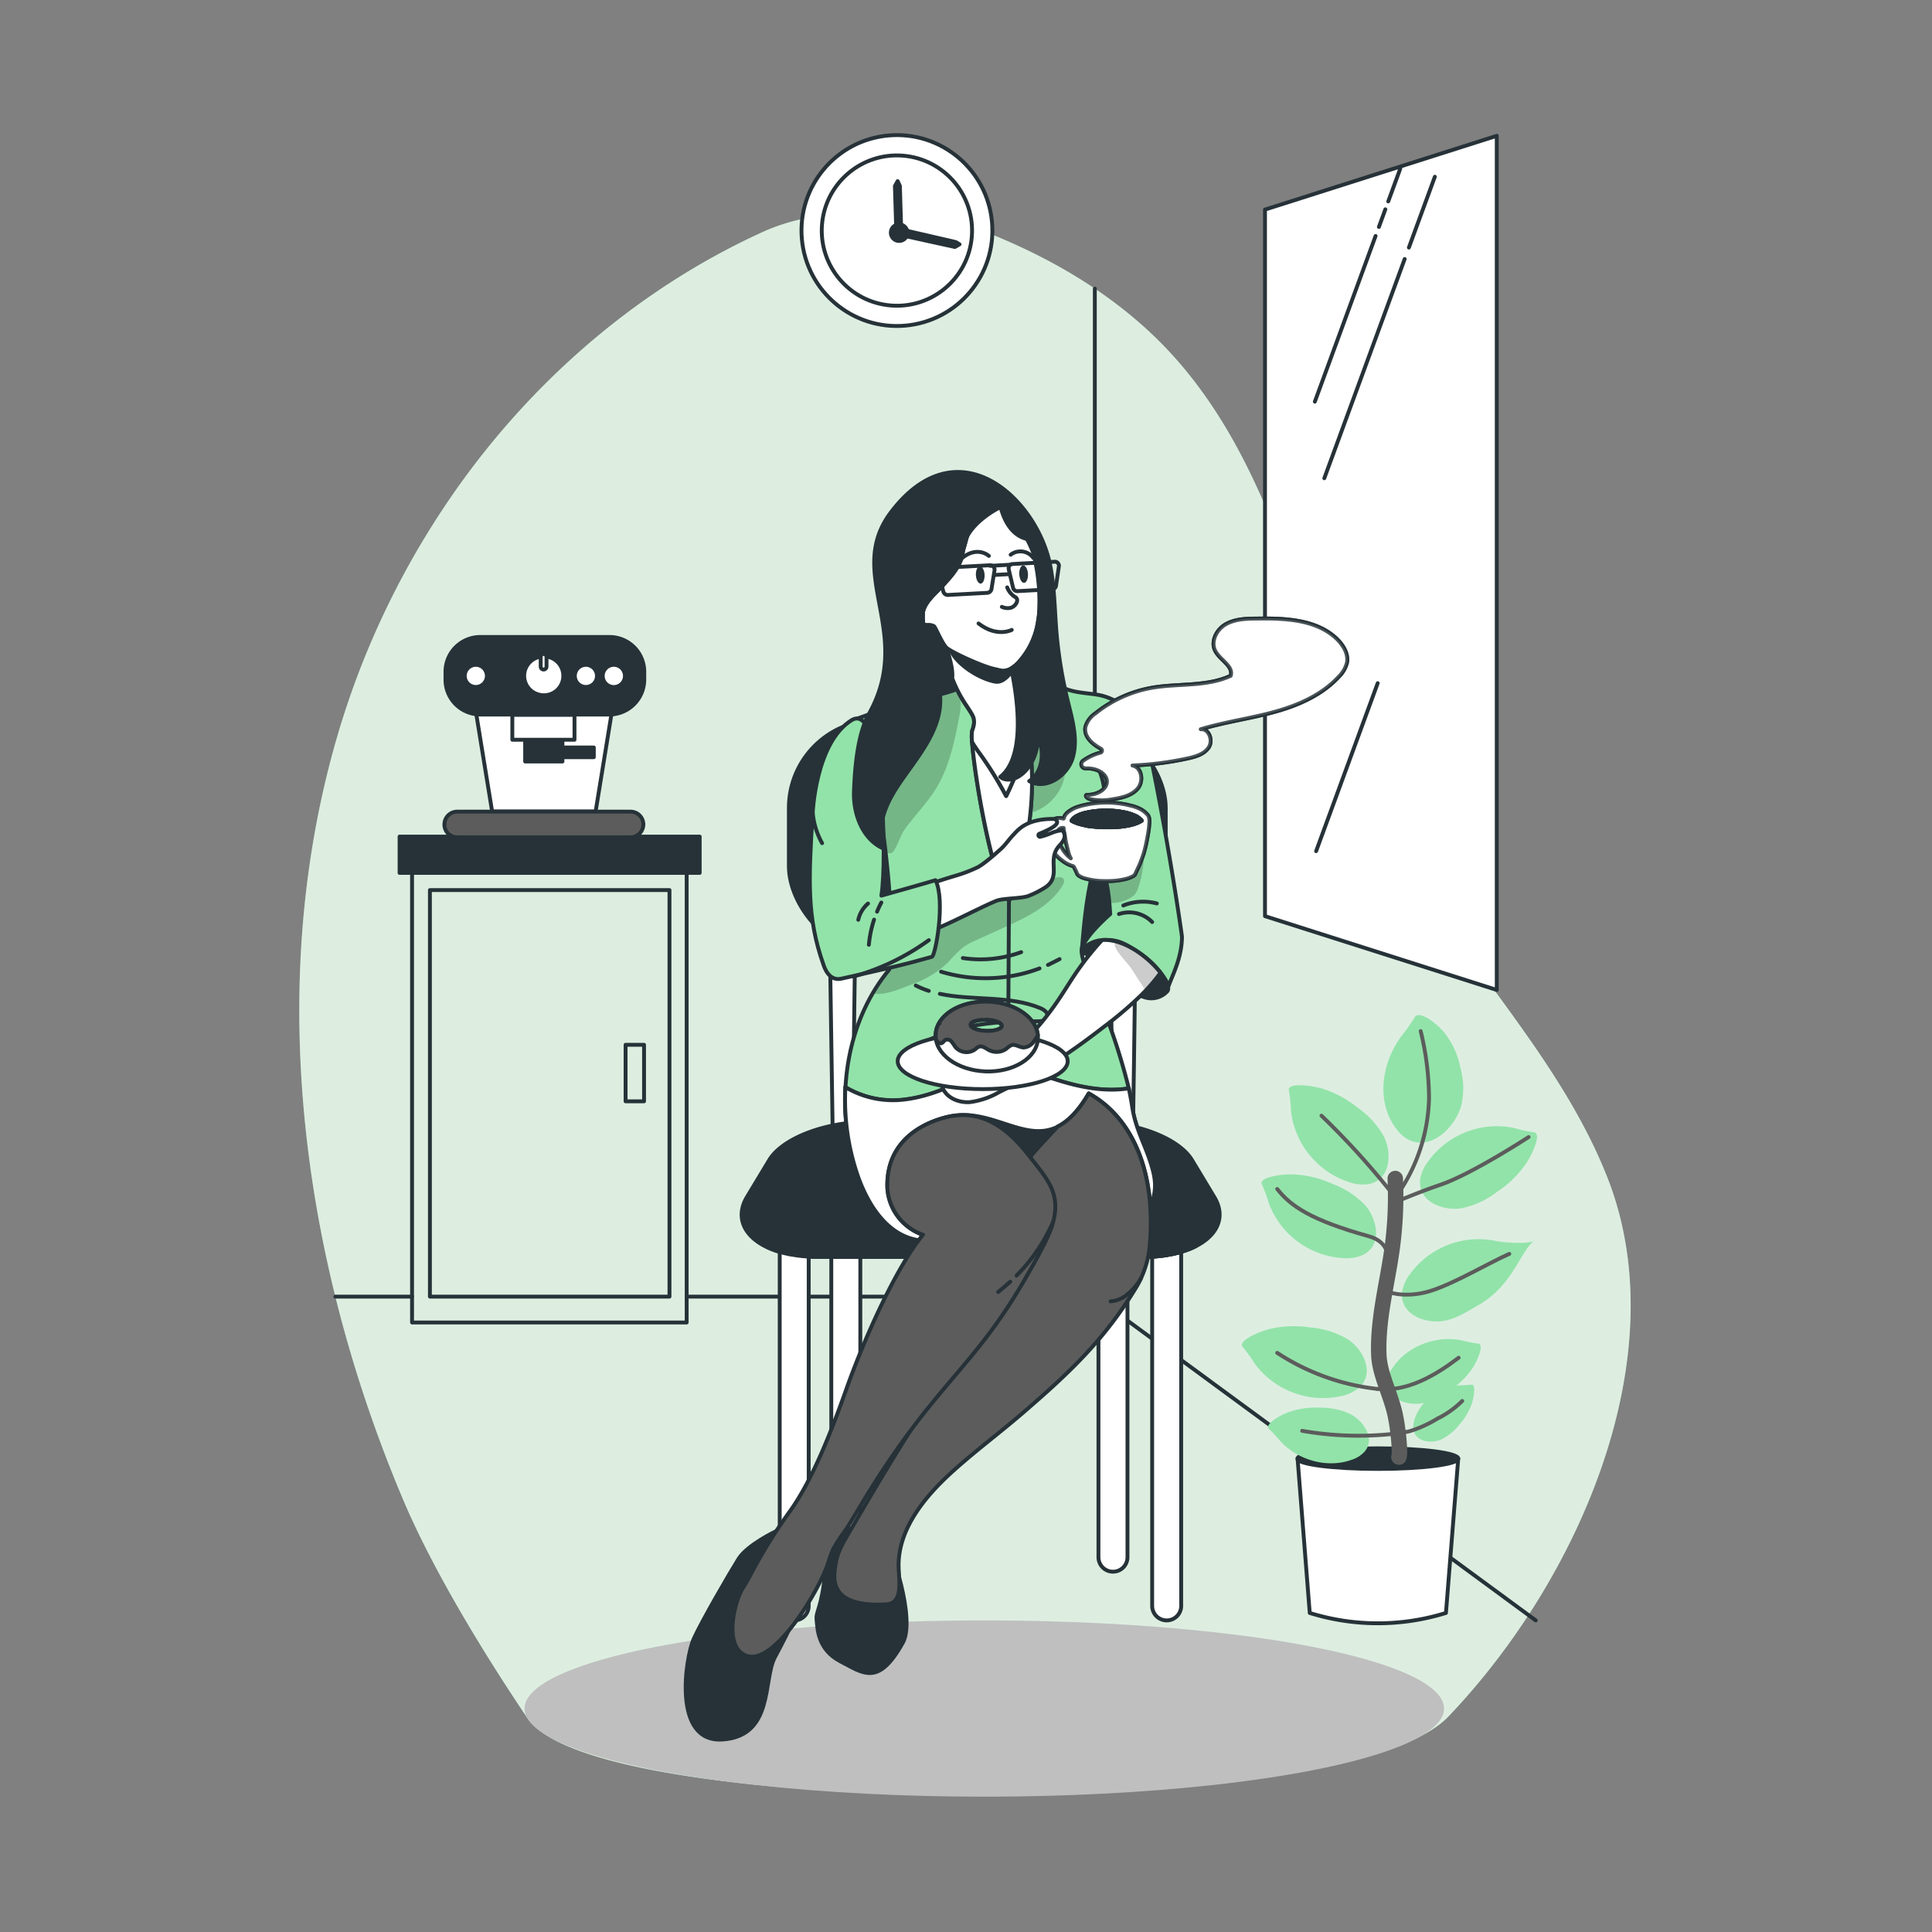<svg xmlns="http://www.w3.org/2000/svg" xmlns:xlink="http://www.w3.org/1999/xlink" viewBox="0 0 500 500"><rect x="0" y="0" width="500" height="500" fill="#808080" stroke="none"/><defs><clipPath id="freepik--clip-path--inject-21"><path d="M305.89,242.36c0,5.43-2.41,9.89-3.42,12.71a22.78,22.78,0,0,0-7-8c-3-1.83-4.73-3.54-8.24-3.79-2.37-.16-5.85,1.55-7.21,1.84,1.19-2.36,3.07-4.74,7.31-8.57-.46-6.5-.78-8.19-3-15.21-3.43,7.77-4.12,23.1-4.31,23.78-.47,1.63.68,5,2.12,8a161.12,161.12,0,0,1,10,28.58c-9.92,1.57-20.52-2.61-30.15-6.48a5.92,5.92,0,0,0-1.87-.51,5.77,5.77,0,0,0-2.76.84c-7.35,3.74-14.74,7.92-22.93,9a24,24,0,0,1-15.62-3.16c.61-11.12,4.31-22,11.31-30.44,0,0,.46-8.16.46-10,0-17.79-4.71-42.8-5.22-46.1s-2.51-8.34-5-8.34c7.47-2.7,20-6.91,25.73-11.7.11.27.22.51.33.77h0a35,35,0,0,0,3.16,6.3c2.52,3.72,2.55,3.83,2.49,5.38a7.73,7.73,0,0,1-.5,1.93,12.09,12.09,0,0,0,0,2.94c.66,9.08,5.1,35.18,9.58,41.05,5.19-13.33,7.27-28.31,5.06-42.47l-.21-1.21c-.19-1.12-3.22-3.06-1.79-7.17.82-2.36,1.29-4.07,1.62-5.36.56-2.18.72-3.16,1.47-4a45.22,45.22,0,0,1,6,4.17c.17.39,1.31.76,1.07.43,2.83,1.68,6.29,1.69,9.55,2.21,4.77.76,8.08,3.77,11.9,6.71C302.34,216.2,305.89,242.36,305.89,242.36Z" style="fill:#92E3A9;stroke:#263238;stroke-linecap:round;stroke-linejoin:round"></path></clipPath><clipPath id="freepik--clip-path-2--inject-21"><path d="M285.22,243.29l-.38.41c-1.13,1.24-2.22,2.54-3.27,3.86-1.31,1.66-2.53,3.35-3.7,5.11s-2.34,3.68-3.55,5.49a76.45,76.45,0,0,1-7.64,9.75,6.44,6.44,0,0,1-1.57,1.38,7,7,0,0,1-2.63.69c-4,.56-8.2,1.44-11.24,4.11-1.25,1.1-2.27,2.48-3.7,3.31s-3.69,1.49-3.76,3.23a2.75,2.75,0,0,0,.37,1.34c1.26,2.37,4.19,3.45,6.87,3.26a20.18,20.18,0,0,0,7.56-2.59,169.47,169.47,0,0,0,15.23-8.4c4.09-2.61,8-5.51,11.86-8.49a100.54,100.54,0,0,0,9.45-8,46.41,46.41,0,0,0,5.22-6C297.18,247.69,290.77,242.83,285.22,243.29Z" style="fill:#fff;stroke:#263238;stroke-linecap:round;stroke-linejoin:round"></path></clipPath></defs><g id="freepik--background-simple--inject-21"><path d="M87.91,188.47C68.27,253.49,77.8,325,104.1,387.57c7.8,18.58,21.11,40.32,32.34,57,9.77,14.55,67.46,19.19,103.89,20,47.93,1.12,118.56-3.63,134.54-20.36,34-35.61,59.2-93.6,41.11-139.5-12.57-31.88-38.48-56.53-54.78-86.66-22.17-41-26.53-92-58-126.41C289.29,76.45,271,65.94,251.84,58.79c-8.35-3.11-35.17-7.52-54.4,1.23-33.9,15.42-62.67,41.11-83.09,72.12A216.13,216.13,0,0,0,87.91,188.47Z" style="fill:#92E3A9;opacity:0.7"></path><path d="M87.91,188.47C68.27,253.49,77.8,325,104.1,387.57c7.8,18.58,21.11,40.32,32.34,57,9.77,14.55,67.46,19.19,103.89,20,47.93,1.12,118.56-3.63,134.54-20.36,34-35.61,59.2-93.6,41.11-139.5-12.57-31.88-38.48-56.53-54.78-86.66-22.17-41-26.53-92-58-126.41C289.29,76.45,271,65.94,251.84,58.79c-8.35-3.11-35.17-7.52-54.4,1.23-33.9,15.42-62.67,41.11-83.09,72.12A216.13,216.13,0,0,0,87.91,188.47Z" style="fill:#fff;opacity:0.7"></path></g><g id="freepik--Shadow--inject-21"><ellipse cx="254.74" cy="442.17" rx="118.98" ry="22.81" style="fill:#bfbfbf"></ellipse></g><g id="freepik--Window--inject-21"><polygon points="387.36 256.2 327.38 237.1 327.38 54.24 387.36 35.15 387.36 256.2" style="fill:#fff;stroke:#263238;stroke-linecap:round;stroke-linejoin:round"></polygon><line x1="356" y1="61.07" x2="340.28" y2="103.95" style="fill:#fff;stroke:#263238;stroke-linecap:round;stroke-linejoin:round"></line><line x1="358.53" y1="54.17" x2="356.86" y2="58.74" style="fill:#fff;stroke:#263238;stroke-linecap:round;stroke-linejoin:round"></line><line x1="362.38" y1="43.67" x2="359.28" y2="52.12" style="fill:#fff;stroke:#263238;stroke-linecap:round;stroke-linejoin:round"></line><line x1="363.53" y1="67.03" x2="342.73" y2="123.77" style="fill:#fff;stroke:#263238;stroke-linecap:round;stroke-linejoin:round"></line><line x1="371.34" y1="45.74" x2="364.62" y2="64.07" style="fill:#fff;stroke:#263238;stroke-linecap:round;stroke-linejoin:round"></line><line x1="356.55" y1="176.8" x2="340.61" y2="220.28" style="fill:#fff;stroke:#263238;stroke-linecap:round;stroke-linejoin:round"></line></g><g id="freepik--Wall--inject-21"><line x1="348.08" y1="383.1" x2="283.34" y2="335.56" style="fill:none;stroke:#263238;stroke-linecap:round;stroke-linejoin:round"></line><line x1="334.16" y1="372.88" x2="332.43" y2="371.61" style="fill:none;stroke:#263238;stroke-linecap:round;stroke-linejoin:round"></line><line x1="397.45" y1="419.36" x2="344.14" y2="380.2" style="fill:none;stroke:#263238;stroke-linecap:round;stroke-linejoin:round"></line><line x1="106.64" y1="335.56" x2="86.8" y2="335.56" style="fill:none;stroke:#263238;stroke-linecap:round;stroke-linejoin:round"></line><polygon points="263.44 335.56 220.93 335.56 178.44 335.56 263.44 335.56" style="fill:none;stroke:#263238;stroke-linecap:round;stroke-linejoin:round"></polygon><polyline points="263.44 335.56 283.34 335.56 283.34 325.3 283.34 290.28 283.34 246.86 283.34 246.85 283.34 186.38 283.34 74.7" style="fill:none;stroke:#263238;stroke-linecap:round;stroke-linejoin:round"></polyline></g><g id="freepik--coffee-machine--inject-21"><path d="M164.29,216.51a3.4,3.4,0,0,1-1.11.19H118.33a3.36,3.36,0,0,1-1.11-.19Z" style="fill:none;stroke:#263238;stroke-linecap:round;stroke-linejoin:round"></path><rect x="106.64" y="225.9" width="71.07" height="116.36" style="fill:none;stroke:#263238;stroke-linecap:round;stroke-linejoin:round"></rect><path d="M181.08,216.51v9.39H103.41v-9.39h13.81a3.36,3.36,0,0,0,1.11.19h44.85a3.4,3.4,0,0,0,1.11-.19Z" style="fill:#263238;stroke:#263238;stroke-linecap:round;stroke-linejoin:round"></path><path d="M164.29,216.51a3.4,3.4,0,0,1-1.11.19H118.33a3.36,3.36,0,0,1-1.11-.19Z" style="fill:none;stroke:#263238;stroke-linecap:round;stroke-linejoin:round"></path><g id="freepik--coffee-machine--inject-21"><path d="M158.22,185,154.15,210H127.36l-4.09-25.13c.33,0,.68.05,1,.05h33.93Z" style="fill:#fff;stroke:#263238;stroke-linecap:round;stroke-linejoin:round"></path><path d="M157.69,164.85h-33.4a9,9,0,0,0-9,9v2a9,9,0,0,0,8,9c.33,0,.68.05,1,.05h33.93a9.06,9.06,0,0,0,8.52-9v-2A9,9,0,0,0,157.69,164.85Zm-6.07,7.21a2.86,2.86,0,1,1-2.87,2.86A2.87,2.87,0,0,1,151.62,172.06Zm-12.28-2a5.6,5.6,0,0,1,.59-.12.75.75,0,0,1,1.5,0,5,5,0,0,1-.68,10,4.71,4.71,0,0,1-1.41-.2,5,5,0,0,1,0-9.66Zm-19,4.82a2.86,2.86,0,1,1,2.85,2.86A2.86,2.86,0,0,1,120.3,174.92Zm38.56,2.86a2.86,2.86,0,1,1,2.87-2.86A2.86,2.86,0,0,1,158.86,177.78Z" style="fill:#263238;stroke:#263238;stroke-linecap:round;stroke-linejoin:round"></path><path d="M126,174.92a2.86,2.86,0,1,1-2.87-2.86A2.86,2.86,0,0,1,126,174.92Z" style="fill:#fff;stroke:#263238;stroke-linecap:round;stroke-linejoin:round"></path><path d="M145.78,174.93a5,5,0,0,1-5,5,4.71,4.71,0,0,1-1.41-.2,5,5,0,0,1,0-9.66,5.6,5.6,0,0,1,.59-.12.75.75,0,0,1,1.5,0A5,5,0,0,1,145.78,174.93Z" style="fill:none;stroke:#263238;stroke-linecap:round;stroke-linejoin:round"></path><path d="M154.49,174.92a2.87,2.87,0,1,1-2.87-2.86A2.87,2.87,0,0,1,154.49,174.92Z" style="fill:none;stroke:#263238;stroke-linecap:round;stroke-linejoin:round"></path><path d="M161.73,174.92a2.87,2.87,0,1,1-2.87-2.86A2.87,2.87,0,0,1,161.73,174.92Z" style="fill:#fff;stroke:#263238;stroke-linecap:round;stroke-linejoin:round"></path><rect x="135.91" y="191.55" width="9.65" height="5.53" style="fill:#263238;stroke:#263238;stroke-linecap:round;stroke-linejoin:round"></rect><path d="M166.5,213.38a3.37,3.37,0,0,1-1,2.35,3.57,3.57,0,0,1-1.24.78,3.4,3.4,0,0,1-1.11.19H118.33a3.36,3.36,0,0,1-1.11-.19,3.31,3.31,0,0,1-2.21-3.13,3.33,3.33,0,0,1,3.32-3.33h44.85A3.32,3.32,0,0,1,166.5,213.38Z" style="fill:#5c5c5c;stroke:#263238;stroke-linecap:round;stroke-linejoin:round"></path><path d="M145.78,174.93a5,5,0,0,1-5,5,4.71,4.71,0,0,1-1.41-.2,5,5,0,0,1,0-9.66,5.6,5.6,0,0,1,.59-.12,4.47,4.47,0,0,1,.82-.07,5.06,5.06,0,0,1,.68.05A5,5,0,0,1,145.78,174.93Z" style="fill:#fff;stroke:#263238;stroke-linecap:round;stroke-linejoin:round"></path><rect x="132.59" y="185.01" width="16.09" height="6.44" style="fill:#fff;stroke:#263238;stroke-linecap:round;stroke-linejoin:round"></rect><rect x="145.63" y="193.45" width="8.05" height="2.51" style="fill:#263238;stroke:#263238;stroke-linecap:round;stroke-linejoin:round"></rect></g><path d="M151.62,172.06a2.86,2.86,0,1,0,2.87,2.86A2.87,2.87,0,0,0,151.62,172.06Z" style="fill:#fff;stroke:#263238;stroke-linecap:round;stroke-linejoin:round"></path><path d="M141.44,170v2.52a.76.76,0,0,1-.76.75.75.75,0,0,1-.75-.75V170a.75.75,0,0,1,1.5,0A.22.22,0,0,1,141.44,170Z" style="fill:#fff;stroke:#263238;stroke-linecap:round;stroke-linejoin:round"></path><path d="M173.26,335.56h-62V230.35h62Z" style="fill:none;stroke:#263238;stroke-linecap:round;stroke-linejoin:round"></path><rect x="161.9" y="270.39" width="4.78" height="14.63" style="fill:none;stroke:#263238;stroke-linecap:round;stroke-linejoin:round"></rect></g><g id="freepik--Plant--inject-21"><path d="M377.39,377.49l-3.18,39.94h0a59.35,59.35,0,0,1-35.25,0h0l-3.15-39.94Z" style="fill:#fff;stroke:#263238;stroke-linecap:round;stroke-linejoin:round"></path><ellipse cx="356.59" cy="377.49" rx="20.81" ry="2.67" style="fill:#263238;stroke:#263238;stroke-linecap:round;stroke-linejoin:round"></ellipse><path d="M358.09,294a22.62,22.62,0,0,0-6.8-7.38,27.36,27.36,0,0,0-9.48-5c-3.89-1-8.66-1.21-8.25.56a44.43,44.43,0,0,1,.56,5.42A22,22,0,0,0,349.35,306a10.39,10.39,0,0,0,5,.41C360,305.22,360.25,298.23,358.09,294Z" style="fill:#92E3A9"></path><path d="M349.36,365.9a18.16,18.16,0,0,0-7.85-1.59,21.06,21.06,0,0,0-8.29,1.24c-2.9,1.18-5.93,3.29-4.81,4.25a37.1,37.1,0,0,1,3,3.24c4.67,5,12.29,7,18.45,4.73a7.63,7.63,0,0,0,3.29-2.08C356.09,372.25,352.77,367.62,349.36,365.9Z" style="fill:#92E3A9"></path><path d="M378.14,286.22a19.69,19.69,0,0,0-.22-10,20.94,20.94,0,0,0-4.34-9.24c-2.56-2.87-6.47-5.47-7.46-3.69a58.42,58.42,0,0,1-3.62,5.1c-5.61,7.91-6,17.85-.87,24.08a8.44,8.44,0,0,0,3.95,2.92C371.33,297.19,376.8,291.07,378.14,286.22Z" style="fill:#92E3A9"></path><path d="M378.21,312.7a22.35,22.35,0,0,0,9.13-4.18,27.26,27.26,0,0,0,7.66-7.47c2.16-3.39,3.83-7.85,2-8a42.8,42.8,0,0,1-5.32-1.16,21.93,21.93,0,0,0-22.16,8.8,10.34,10.34,0,0,0-2,4.63C367,311.08,373.53,313.45,378.21,312.7Z" style="fill:#92E3A9"></path><path d="M353.26,311.86a22.75,22.75,0,0,0-8.42-5.48,27.55,27.55,0,0,0-10.41-2.46c-4,0-8.68,1-7.85,2.58a44,44,0,0,1,1.87,5.11,21.93,21.93,0,0,0,19.3,14,10.43,10.43,0,0,0,4.95-.83C357.91,322.23,356.39,315.41,353.26,311.86Z" style="fill:#92E3A9"></path><path d="M373.45,341.87c3.34-.51,6.23-2.44,9.17-4.11,9.36-5.33,11.23-15.14,14.85-16.88-1.28,1.29-8.6.67-10.37.28a21.93,21.93,0,0,0-22.23,8.62,10.31,10.31,0,0,0-2,4.61C362.21,340.16,368.77,342.58,373.45,341.87Z" style="fill:#92E3A9"></path><path d="M348.74,346.55a22.72,22.72,0,0,0-9.58-3,27.65,27.65,0,0,0-10.69.42c-3.87,1.07-8.1,3.28-6.87,4.6a43.41,43.41,0,0,1,3.18,4.42,22,22,0,0,0,22.35,8.31,10.55,10.55,0,0,0,4.55-2.13C356,355.29,352.71,349.13,348.74,346.55Z" style="fill:#92E3A9"></path><path d="M367.87,363.19a18,18,0,0,0,7.28-3.33,20.82,20.82,0,0,0,6-5.88c1.65-2.66,2.87-6.15,1.39-6.26a36.15,36.15,0,0,1-4.34-.85c-6.74-1.32-14.05,1.58-17.71,7a7.71,7.71,0,0,0-1.44,3.62C358.7,362,364.11,363.81,367.87,363.19Z" style="fill:#92E3A9"></path><path d="M373.12,372.47a13.5,13.5,0,0,0,4.59-3.81,15.91,15.91,0,0,0,3.21-5.44c.71-2.26.95-5.06-.12-4.87a25.09,25.09,0,0,1-3.25.18A13.09,13.09,0,0,0,366.19,367a5.9,5.9,0,0,0-.38,2.93C366.37,373.31,370.54,373.63,373.12,372.47Z" style="fill:#92E3A9"></path><path d="M342,288.74a203.2,203.2,0,0,1,19.12,21.18,45.4,45.4,0,0,0,8.71-25.67,74.16,74.16,0,0,0-2.16-17.4" style="fill:none;stroke:#5c5c5c;stroke-linecap:round;stroke-linejoin:round"></path><path d="M361.62,310.78a5.23,5.23,0,0,0,1-.31c3.69-1.49,6.44-2.58,10.21-3.87,8.15-2.79,22.77-12.33,22.77-12.33" style="fill:none;stroke:#5c5c5c;stroke-linecap:round;stroke-linejoin:round"></path><path d="M330.54,307.71c3.5,4.46,8.82,8.09,23.76,12.25,5.78,1.61,4.91,6.53,4.72,6.71" style="fill:none;stroke:#5c5c5c;stroke-linecap:round;stroke-linejoin:round"></path><path d="M358.71,334.09c1.54.81,6.23,1.74,11.82-.1,6.41-2.12,14.46-7,20.08-9.49" style="fill:none;stroke:#5c5c5c;stroke-linecap:round;stroke-linejoin:round"></path><path d="M356.5,359.46c7.61.82,14.9-3.45,21-8.08" style="fill:none;stroke:#5c5c5c;stroke-linecap:round;stroke-linejoin:round"></path><path d="M330.54,350.12a59.15,59.15,0,0,0,26,9.34" style="fill:none;stroke:#5c5c5c;stroke-linecap:round;stroke-linejoin:round"></path><path d="M337,370.3a84.93,84.93,0,0,0,23.45.8,40.4,40.4,0,0,0,4.25-.67,31.59,31.59,0,0,0,7.33-3.31,24,24,0,0,0,6.39-4.55" style="fill:none;stroke:#5c5c5c;stroke-linecap:round;stroke-linejoin:round"></path><path d="M361.09,305a100.72,100.72,0,0,1-.82,18.2c-1.26,9.13-3.77,18.17-3.43,27.37.16,4.64,2.54,9.15,3.92,14.31,1,3.6,1.72,11.08,1.28,12.22" style="fill:none;stroke:#5c5c5c;stroke-linecap:round;stroke-linejoin:round;stroke-width:4px"></path></g><g id="freepik--Character--inject-21"><path d="M205.76,322.42s0,.86,0,2.41a26.33,26.33,0,0,1-7.11-2.06v-.35C203.17,312.48,205.76,322.42,205.76,322.42Z" style="fill:#fff;stroke:#263238;stroke-linecap:round;stroke-linejoin:round"></path><path d="M309.47,322.42v.1c-.33.17-.67.32-1,.47s-.51.22-.77.32l-.48.18-.49.17-1,.32-.79.22-.83.2c-.28.07-.56.13-.85.18l-.88.16,0-2.32a17.47,17.47,0,0,1,1.3-2.4C307.37,314.36,309.47,322.42,309.47,322.42Z" style="fill:#fff;stroke:#263238;stroke-linecap:round;stroke-linejoin:round"></path><path d="M214.44,223.2l1.23,81s-.51,4.88,3,4.43c.92-.12,1.7,0,1.91-12.19.38-21.85,1-73.25,1-73.25S219,213.27,214.44,223.2Z" style="fill:#fff;stroke:#263238;stroke-linecap:round;stroke-linejoin:round"></path><path d="M287,223.2l1.23,81s-.52,4.88,3,4.43c.93-.12,1.71,0,1.92-12.19.37-21.85,1-73.25,1-73.25S291.6,213.27,287,223.2Z" style="fill:#fff;stroke:#263238;stroke-linecap:round;stroke-linejoin:round"></path><path d="M302,299.61s-.11,8.67-.25,20.41c0,1.57-.05,3.19-.07,4.85l-.83.11-.85.1c-.58.06-1.17.1-1.77.14-.85,0-1.74.08-2.64.08h-.36l-.39-25.69C299.36,289.67,302,299.61,302,299.61Z" style="fill:#fff;stroke:#263238;stroke-linecap:round;stroke-linejoin:round"></path><path d="M213.15,299.61S213,311,212.84,325.3h-.79a42,42,0,0,1-5.67-.37L206,299.61C210.57,289.67,213.15,299.61,213.15,299.61Z" style="fill:#fff;stroke:#263238;stroke-linecap:round;stroke-linejoin:round"></path><rect x="215.14" y="320.02" width="7.51" height="5.28" style="fill:#fff;stroke:#263238;stroke-linecap:round;stroke-linejoin:round"></rect><path d="M291.79,325.3V403a3.75,3.75,0,0,1-3.75,3.75h0a3.75,3.75,0,0,1-3.76-3.75V325.3Z" style="fill:#fff;stroke:#263238;stroke-linecap:round;stroke-linejoin:round"></path><rect x="284.28" y="320.02" width="7.51" height="5.28" style="fill:#fff;stroke:#263238;stroke-linecap:round;stroke-linejoin:round"></rect><path d="M205.54,419.36h0a3.75,3.75,0,0,1-3.75-3.76V320h7.5V415.6A3.75,3.75,0,0,1,205.54,419.36Z" style="fill:#fff;stroke:#263238;stroke-linecap:round;stroke-linejoin:round"></path><path d="M305.69,324V415.6a3.75,3.75,0,0,1-3.75,3.76h0a3.76,3.76,0,0,1-3.76-3.76V325.22c.6,0,1.19-.08,1.77-.14l.85-.1.83-.11c.24,0,.48-.07.71-.13l.88-.16c.29-.05.57-.11.85-.18s.56-.12.83-.2S305.43,324.06,305.69,324Z" style="fill:#fff;stroke:#263238;stroke-linecap:round;stroke-linejoin:round"></path><path d="M305.69,320v4l-.79.22-.83.2c-.28.07-.56.13-.85.18l-.88.16c-.23.06-.47.09-.71.13l-.83.11-.85.1c-.58.06-1.17.1-1.77.14V320Z" style="fill:#fff;stroke:#263238;stroke-linecap:round;stroke-linejoin:round"></path><path d="M309.47,322.52c-.33.17-.67.32-1,.47s-.51.22-.77.32l-.48.18-.49.17-1,.32-.79.22-.83.2c-.28.07-.56.13-.85.18l-.88.16c-.23.06-.47.09-.71.13l-.83.11-.85.1c-.58.06-1.17.1-1.77.14-.85,0-1.74.08-2.64.08H212.05q-1.43,0-2.76-.09c-1-.06-2-.15-2.91-.28l-.65-.1-.91-.15-.14,0c-.34-.06-.67-.13-1-.21l-.36-.08c-.5-.11-1-.24-1.43-.37l-.11,0-.26-.08-.17-.06-.41-.13-.3-.1c-.39-.14-.77-.28-1.13-.43s-.6-.25-.89-.39c-6.17-2.89-8.42-7.9-5.27-13.12l5.72-9.48c2.47-4.11,8.94-7.4,16.4-8.94a42.78,42.78,0,0,1,5.23-.77h0c1.31-.12,2.63-.18,3.95-.18h58.27a43.7,43.7,0,0,1,5.12.3,42.13,42.13,0,0,1,5.22.91h0c7,1.63,12.89,4.79,15.24,8.68l5.71,9.48C317.29,314.73,315.26,319.6,309.47,322.52Z" style="fill:#263238;stroke:#263238;stroke-linecap:round;stroke-linejoin:round"></path><rect x="204.16" y="186.38" width="97.53" height="60.48" rx="22.72" style="fill:#263238;stroke:#263238;stroke-linecap:round;stroke-linejoin:round"></rect><path d="M222.65,325.3V403a3.75,3.75,0,0,1-3.75,3.75h0a3.75,3.75,0,0,1-3.76-3.75V325.3Z" style="fill:#fff;stroke:#263238;stroke-linecap:round;stroke-linejoin:round"></path><path d="M298.21,310.86c-1.88,5.47-6.4,6-12,7.49-4,1-8.08,2-12.18,2.79a98.49,98.49,0,0,1-37-.35c-7.87-1.58-12.71-9.54-15.26-17.14a60.43,60.43,0,0,1-3-22.35,24,24,0,0,0,15.62,3.16c8.19-1.06,15.58-5.24,22.93-9a5.77,5.77,0,0,1,2.76-.84,5.92,5.92,0,0,1,1.87.51c9.63,3.87,20.23,8.05,30.15,6.48.32,1.46.62,3.05.9,4.85.85,5.56,3.26,9.64,4.79,14.5C298.92,304.48,299.42,307.32,298.21,310.86Z" style="fill:#263238;stroke:#263238;stroke-linecap:round;stroke-linejoin:round"></path><path d="M305.89,242.36c0,5.43-2.41,9.89-3.42,12.71a22.78,22.78,0,0,0-7-8c-3-1.83-4.73-3.54-8.24-3.79-2.37-.16-5.85,1.55-7.21,1.84,1.19-2.36,3.07-4.74,7.31-8.57-.46-6.5-.78-8.19-3-15.21-3.43,7.77-4.12,23.1-4.31,23.78-.47,1.63.68,5,2.12,8a161.12,161.12,0,0,1,10,28.58c-9.92,1.57-20.52-2.61-30.15-6.48a5.92,5.92,0,0,0-1.87-.51,5.77,5.77,0,0,0-2.76.84c-7.35,3.74-14.74,7.92-22.93,9a24,24,0,0,1-15.62-3.16c.61-11.12,4.31-22,11.31-30.44,0,0,.46-8.16.46-10,0-17.79-4.71-42.8-5.22-46.1s-2.51-8.34-5-8.34c7.47-2.7,20-6.91,25.73-11.7.11.27.22.51.33.77h0a35,35,0,0,0,3.16,6.3c2.52,3.72,2.55,3.83,2.49,5.38a7.73,7.73,0,0,1-.5,1.93,12.09,12.09,0,0,0,0,2.94c.66,9.08,5.1,35.18,9.58,41.05,5.19-13.33,7.27-28.31,5.06-42.47l-.21-1.21c-.19-1.12-3.22-3.06-1.79-7.17.82-2.36,1.29-4.07,1.62-5.36.56-2.18.72-3.16,1.47-4a45.22,45.22,0,0,1,6,4.17c.17.39,1.31.76,1.07.43,2.83,1.68,6.29,1.69,9.55,2.21,4.77.76,8.08,3.77,11.9,6.71C302.34,216.2,305.89,242.36,305.89,242.36Z" style="fill:#92E3A9"></path><g style="clip-path:url(#freepik--clip-path--inject-21)"><path d="M263.4,201.64a15.26,15.26,0,0,1-5.06,6.48,5.37,5.37,0,0,0,6.68-1.26,5.71,5.71,0,0,1-2.44,4,12.62,12.62,0,0,0,12.65-8.7,23.83,23.83,0,0,0,.74-5.83,18.81,18.81,0,0,0-.23-4.92,6.52,6.52,0,0,0-2.59-4.07,2.3,2.3,0,0,0-1.28-.44c-.95,0-1.66.87-2.2,1.66a65.61,65.61,0,0,0-5.2,9c-.37.8-.74,1.6-1.1,2.41l0,.09Z" style="opacity:0.2"></path><path d="M242.19,204.17c3.61-5.83,4.95-12.75,6.21-19.49.39-2.07.5-4.75-1.38-5.69a3.38,3.38,0,0,0-3.83,1,11.21,11.21,0,0,0-2,3.75,60.22,60.22,0,0,1-4.12,8.66c-3.83,6.65-9,12.81-10.47,20.34a9.08,9.08,0,0,0,.25,5.32c.52,1.21,2.45,3.38,4,2.61.86-.43,2.36-4.66,3-5.61C236.46,211.29,239.78,208.07,242.19,204.17Z" style="opacity:0.2"></path><path d="M245.44,249a32.9,32.9,0,0,1,3.91-3.92,18.15,18.15,0,0,1,3.19-1.72l7.37-3.35c5.68-2.57,11.67-5.42,15-10.68.38-.58.7-1.37.28-1.92s-1.31-.44-2-.24c-1.42.39-2.84.79-4.25,1.2-7.15,2.05-14.23,4.33-21.15,7-3.2,1.25-6.56,2.74-8.43,5.63-1,1.49-1.49,3.29-2.71,4.58a20.7,20.7,0,0,1-3.95,2.66,18.31,18.31,0,0,0-6.6,8.85c2.67.76,7.74-1.52,10.34-2.53A25.4,25.4,0,0,0,245.44,249Z" style="opacity:0.2"></path><path d="M294.6,229.62a5.47,5.47,0,0,1-.89,1.85,4.76,4.76,0,0,1-1.34,1,10.5,10.5,0,0,1-4.84,1.25,19.93,19.93,0,0,1-.79-5.79,6.79,6.79,0,0,0,6.08-1.87c1.09-1.05,1.74-3.72,3.18-4A26,26,0,0,1,294.6,229.62Z" style="opacity:0.2"></path></g><path d="M305.89,242.36c0,5.43-2.41,9.89-3.42,12.71a22.78,22.78,0,0,0-7-8c-3-1.83-4.73-3.54-8.24-3.79-2.37-.16-5.85,1.55-7.21,1.84,1.19-2.36,3.07-4.74,7.31-8.57-.46-6.5-.78-8.19-3-15.21-3.43,7.77-4.12,23.1-4.31,23.78-.47,1.63.68,5,2.12,8a161.12,161.12,0,0,1,10,28.58c-9.92,1.57-20.52-2.61-30.15-6.48a5.92,5.92,0,0,0-1.87-.51,5.77,5.77,0,0,0-2.76.84c-7.35,3.74-14.74,7.92-22.93,9a24,24,0,0,1-15.62-3.16c.61-11.12,4.31-22,11.31-30.44,0,0,.46-8.16.46-10,0-17.79-4.71-42.8-5.22-46.1s-2.51-8.34-5-8.34c7.47-2.7,20-6.91,25.73-11.7.11.27.22.51.33.77h0a35,35,0,0,0,3.16,6.3c2.52,3.72,2.55,3.83,2.49,5.38a7.73,7.73,0,0,1-.5,1.93,12.09,12.09,0,0,0,0,2.94c.66,9.08,5.1,35.18,9.58,41.05,5.19-13.33,7.27-28.31,5.06-42.47l-.21-1.21c-.19-1.12-3.22-3.06-1.79-7.17.82-2.36,1.29-4.07,1.62-5.36.56-2.18.72-3.16,1.47-4a45.22,45.22,0,0,1,6,4.17c.17.39,1.31.76,1.07.43,2.83,1.68,6.29,1.69,9.55,2.21,4.77.76,8.08,3.77,11.9,6.71C302.34,216.2,305.89,242.36,305.89,242.36Z" style="fill:none;stroke:#263238;stroke-linecap:round;stroke-linejoin:round"></path><path d="M284.61,199.68c3.17,8.06.47,18.87-1.51,26.21" style="fill:#92E3A9;stroke:#263238;stroke-linecap:round;stroke-linejoin:round"></path><path d="M289.59,193.45c0,9.88-3.65,21.9-6.49,32.44" style="fill:none;stroke:#263238;stroke-linecap:round;stroke-linejoin:round"></path><path d="M290.71,234.34a13.85,13.85,0,0,1,8.67-.53" style="fill:#92E3A9;stroke:#263238;stroke-linecap:round;stroke-linejoin:round"></path><path d="M289.59,236.55a8.35,8.35,0,0,1,8.59,2.07" style="fill:#92E3A9;stroke:#263238;stroke-linecap:round;stroke-linejoin:round"></path><path d="M249.19,247.94a30.51,30.51,0,0,0,15.09-1.53" style="fill:none;stroke:#263238;stroke-linecap:round;stroke-linejoin:round"></path><path d="M271.22,249.72c1-.46,2-1,3-1.51" style="fill:none;stroke:#263238;stroke-linecap:round;stroke-linejoin:round"></path><path d="M243.55,251.47a39.72,39.72,0,0,0,25.48-.85" style="fill:none;stroke:#263238;stroke-linecap:round;stroke-linejoin:round"></path><path d="M243.23,257.2c8.46,1.82,17.93.35,26,3.7,1,.41,2.09,1.21,1.84,2.24s-1.61,1.2-2.66,1.18c-11.72-.18-24.21,1.07-33.49,8.24" style="fill:none;stroke:#263238;stroke-linecap:round;stroke-linejoin:round"></path><path d="M237,255.05a22.79,22.79,0,0,0,3.37,1.39" style="fill:none;stroke:#263238;stroke-linecap:round;stroke-linejoin:round"></path><path d="M261.12,232.54q-.12,20.82-.23,41.64" style="fill:none;stroke:#263238;stroke-linecap:round;stroke-linejoin:round"></path><path d="M298.21,310.86a10.73,10.73,0,0,1-.52,1.24c-.05-.92-.14-1.83-.25-2.73,0-.37-.08-.74-.15-1.1-.14-1.1-.33-2.18-.57-3.27-.07-.38-.17-.77-.26-1.15,0-.21-.1-.41-.15-.61-.12-.5-.26-1-.4-1.49s-.31-1-.47-1.48C293,293,288.55,286.73,281.79,283c-2.72,4.62-5.38,7.23-8,8.56-8.36,4.18-16.67-4.35-27-2.8,0,0-17.65,2.28-17.13,18.66a13.7,13.7,0,0,0,9.22,12.17c-.36.43-.72.89-1.09,1.38l-.74-.13c-7.87-1.58-12.71-9.54-15.26-17.14a60.43,60.43,0,0,1-3-22.35,24,24,0,0,0,15.62,3.16c8.19-1.06,15.58-5.24,22.93-9a5.77,5.77,0,0,1,2.76-.84,5.92,5.92,0,0,1,1.87.51c9.63,3.87,20.23,8.05,30.15,6.48.32,1.46.62,3.05.9,4.85.85,5.56,3.26,9.64,4.79,14.5C298.92,304.48,299.42,307.32,298.21,310.86Z" style="fill:#fff;stroke:#263238;stroke-linecap:round;stroke-linejoin:round"></path><path d="M200.88,396.25s-7.46,3.53-9.74,7.17-9.58,16.2-11.63,20.76-5.7,26.91,7.52,26S197.48,434.8,200.49,429,220.72,392.6,200.88,396.25Z" style="fill:#263238;stroke:#263238;stroke-linecap:round;stroke-linejoin:round"></path><path d="M216.84,397.82s-2.41-.1-3.3,9.18-2.43,9.92-2.21,12.14.2,7.74,6.18,10.83,9.81,6.55,16.16-4.87c3.32-6-2.87-24.83-5.11-27.28C222.78,391.49,216.84,397.82,216.84,397.82Z" style="fill:#263238;stroke:#263238;stroke-linecap:round;stroke-linejoin:round"></path><path d="M297.51,322.66a24.27,24.27,0,0,1-1.63,6.77,23.14,23.14,0,0,1-1.81,3.71c-8.2,13.48-17,21.86-29.26,32.43-6.29,5.43-13,10.36-19.11,16-7,6.48-13.59,14.9-13.12,24.45.16,3.52,1,8.91-3.12,9.17-15.89,1-13.59-7.73-13.17-10.56s1.9-5.37,3.35-7.84c5.75-9.84,11.51-19.67,17.71-29.23,8.47-13,17.76-25.56,25.68-38.94,2.49-4.2,4.87-8.59,5.74-13.38s.5-11.09-2.83-14.66c.17-1,4-4.89,7.82-9.06,2.65-1.33,5.31-3.94,8-8.56,6.76,3.78,11.18,10,13.65,17.32.16.49.32,1,.47,1.48s.28,1,.4,1.49c.05.2.11.4.15.61.09.38.19.77.26,1.15.24,1.09.43,2.17.57,3.27.06.36.11.74.15,1.1.11.9.2,1.81.25,2.73A65.37,65.37,0,0,1,297.51,322.66Z" style="fill:#5c5c5c;stroke:#263238;stroke-linecap:round;stroke-linejoin:round"></path><path d="M229.64,307.37a13.73,13.73,0,0,0,9.23,12.18c-6.61,8-14.8,25.76-19.89,40.11C215.3,370,210.38,382.8,204.51,391a136.51,136.51,0,0,0-10.06,16.15c-.81,1.53-1.56,2.87-2.13,3.73-2.28,3.42-5.43,16.19,1.41,17.78s18-16.36,20.61-24.23a30.53,30.53,0,0,1,1.32-3.61,47.43,47.43,0,0,1,3.37-5.11c1.47-2.27,4.65-7.75,6.09-10,17.33-27.78,26.92-31.9,39.91-54.28,3.74-6.44,6.63-11.68,7.51-15.12,2-7.63-1.41-11.11-6.83-17.95-4.89-6.18-11.14-10.81-18.93-9.58C246.78,288.71,229.14,291,229.64,307.37Z" style="fill:#5c5c5c;stroke:#263238;stroke-linecap:round;stroke-linejoin:round"></path><path d="M263.09,330.12a46.35,46.35,0,0,0,9.45-13.88" style="fill:none;stroke:#263238;stroke-linecap:round;stroke-linejoin:round"></path><path d="M258.33,334.36c1-.81,2.06-1.69,3.13-2.66" style="fill:none;stroke:#263238;stroke-linecap:round;stroke-linejoin:round"></path><path d="M287.43,336.79a7.65,7.65,0,0,0,4.4-1.86,15.42,15.42,0,0,0,3.44-4.07" style="fill:#5c5c5c;stroke:#263238;stroke-linecap:round;stroke-linejoin:round"></path><path d="M261.16,233.06c-4.48-5.87-8.92-32-9.58-41.05.52.83,1.06,1.66,1.63,2.46A91.48,91.48,0,0,1,260.39,206a88.26,88.26,0,0,0,5.82-15.36C268.43,204.75,266.36,219.73,261.16,233.06Z" style="fill:#fff;stroke:#263238;stroke-linecap:round;stroke-linejoin:round"></path><path d="M302.09,256.55a5.6,5.6,0,0,1-5.78,1.57l-1.19-.41c-9.09-3.24-12.36-7.48-13.55-10.15a6.69,6.69,0,0,1-.66-2.56,7.75,7.75,0,0,1,4.31-1.71c5.55-.46,12,4.4,15.12,8.44C302,253.85,302.78,255.75,302.09,256.55Z" style="fill:#263238;stroke:#263238;stroke-linecap:round;stroke-linejoin:round"></path><path d="M285.22,243.29l-.38.41c-1.13,1.24-2.22,2.54-3.27,3.86-1.31,1.66-2.53,3.35-3.7,5.11s-2.34,3.68-3.55,5.49a76.45,76.45,0,0,1-7.64,9.75,6.44,6.44,0,0,1-1.57,1.38,7,7,0,0,1-2.63.69c-4,.56-8.2,1.44-11.24,4.11-1.25,1.1-2.27,2.48-3.7,3.31s-3.69,1.49-3.76,3.23a2.75,2.75,0,0,0,.37,1.34c1.26,2.37,4.19,3.45,6.87,3.26a20.18,20.18,0,0,0,7.56-2.59,169.47,169.47,0,0,0,15.23-8.4c4.09-2.61,8-5.51,11.86-8.49a100.54,100.54,0,0,0,9.45-8,46.41,46.41,0,0,0,5.22-6C297.18,247.69,290.77,242.83,285.22,243.29Z" style="fill:#fff"></path><g style="clip-path:url(#freepik--clip-path-2--inject-21)"><path d="M292.8,250.68l3.13,4.83c.18.27.42.58.75.55a.92.92,0,0,0,.5-.33,15,15,0,0,0,3.24-5.27c-2.1-2.75-6-6.29-9.6-6.8C285.12,242.86,291.5,248.67,292.8,250.68Z" style="opacity:0.2"></path></g><path d="M285.22,243.29l-.38.41c-1.13,1.24-2.22,2.54-3.27,3.86-1.31,1.66-2.53,3.35-3.7,5.11s-2.34,3.68-3.55,5.49a76.45,76.45,0,0,1-7.64,9.75,6.44,6.44,0,0,1-1.57,1.38,7,7,0,0,1-2.63.69c-4,.56-8.2,1.44-11.24,4.11-1.25,1.1-2.27,2.48-3.7,3.31s-3.69,1.49-3.76,3.23a2.75,2.75,0,0,0,.37,1.34c1.26,2.37,4.19,3.45,6.87,3.26a20.18,20.18,0,0,0,7.56-2.59,169.47,169.47,0,0,0,15.23-8.4c4.09-2.61,8-5.51,11.86-8.49a100.54,100.54,0,0,0,9.45-8,46.41,46.41,0,0,0,5.22-6C297.18,247.69,290.77,242.83,285.22,243.29Z" style="fill:none;stroke:#263238;stroke-linecap:round;stroke-linejoin:round"></path><path d="M237.59,151.36a12.58,12.58,0,0,0-2.93,8.55,37.19,37.19,0,0,0,1.53,9.1l2.37,9.36a2.73,2.73,0,0,0,.73,1.49,2.67,2.67,0,0,0,2.32.24,46.42,46.42,0,0,0,6.44-1.85c1.75-.64,3.56-1.47,4.54-3.06a8,8,0,0,0,.95-3.68,27.73,27.73,0,0,0-3.38-15.11,12.35,12.35,0,0,0-4.44-5,6,6,0,0,0-6.38,0l-.22,1.09Z" style="fill:#263238;stroke:#263238;stroke-linecap:round;stroke-linejoin:round"></path><path d="M266.21,190.59A88.26,88.26,0,0,1,260.39,206a91.48,91.48,0,0,0-7.18-11.48c-.57-.8-1.11-1.63-1.63-2.46a11.08,11.08,0,0,1,0-2.94,7.75,7.75,0,0,0,.51-1.93c0-1.56,0-1.66-2.5-5.39a34.89,34.89,0,0,1-3.16-6.29h0c.41-3.8-2.31-8.74-1-8.64a14,14,0,0,0,3.51,2.66,30.73,30.73,0,0,0,8.76,2.81c1.36.28,1.94.64,3.26.23a4.32,4.32,0,0,0,1-.44,8.2,8.2,0,0,0,1.69-1.36l.13-.14c.28-.26.63-.73.51,1-.27,3.94.63,5.08,1.52,5.3-.33,1.29-.8,3-1.62,5.36-1.43,4.1,1.6,6,1.79,7.17Z" style="fill:#fff;stroke:#263238;stroke-linecap:round;stroke-linejoin:round"></path><path d="M257.58,176.42c4,.68,7.56-8.53,6.71-9.61a3.84,3.84,0,0,0-2.7-1.18c-3.17-.32-6.25.76-9.41.83a12.33,12.33,0,0,1-4.5-.82c-1.58-.53-2.49-1-2.17,1C246.26,171.38,253.39,175.69,257.58,176.42Z" style="fill:#263238;stroke:#263238;stroke-linecap:round;stroke-linejoin:round"></path><path d="M268.89,158.91c-.05.5-.11,1-.19,1.49a20.08,20.08,0,0,1-5.11,11l-.13.14a8.52,8.52,0,0,1-1.72,1.39,2.93,2.93,0,0,1-.56.28,1.67,1.67,0,0,1-.44.17c-1.35.41-1.94.05-3.34-.24-3.07-.62-11.49-4.49-12.51-5.58h0c-1.14-1.2-2.76-5.17-3.15-5.49a3,3,0,0,0-1.74-.33,3.9,3.9,0,0,1-1.08-.21c0-.33,0-.68-.07-1a13.07,13.07,0,0,1,0-1.77c.11-2.49,2.82-4.84,4.55-6.63a25.74,25.74,0,0,0,5.86-9.74c.89-2.74,1.34-5.64,2.7-8.19,1.18-2.23,3.35-4.17,5.79-4.41h.2l.54,0a38,38,0,0,1,9,13.47l.09.41c.1.41.18.84.25,1.24A49.42,49.42,0,0,1,268.89,158.91Z" style="fill:#fff;stroke:#263238;stroke-linecap:round;stroke-linejoin:round"></path><path d="M257.74,129.8c-2.44.24-4.61,2.18-5.79,4.41-1.36,2.55-1.81,5.45-2.7,8.19a25.74,25.74,0,0,1-5.86,9.74c-1.73,1.79-4.44,4.14-4.55,6.63a13.07,13.07,0,0,0,0,1.77c0,.33,0,.68.07,1a4.83,4.83,0,0,1-.81-.35,13.82,13.82,0,0,1,0-1.82c.11-2.54,2.88-4.95,4.65-6.77a26.31,26.31,0,0,0,6-10c.92-2.8,1.37-5.76,2.77-8.36C252.75,131.94,255.11,129.87,257.74,129.8Z" style="fill:#fff;stroke:#263238;stroke-linecap:round;stroke-linejoin:round"></path><path d="M259.28,157.06a3.64,3.64,0,0,0,2.23.25c1.29-.28,2.49-2.18,1.15-2.84a5,5,0,0,1-2-2.46" style="fill:none;stroke:#263238;stroke-linecap:round;stroke-linejoin:round"></path><path d="M253.24,161.35c4.79,3.71,8.6,1.67,8.6,1.67" style="fill:none;stroke:#263238;stroke-linecap:round;stroke-linejoin:round"></path><path d="M264.8,146.33c.62,0,1.18,1,1.24,2.2s-.37,2.28-1,2.31-1.18-.94-1.25-2.19S264.17,146.37,264.8,146.33Z" style="fill:#263238"></path><path d="M253.57,146.53c.61,0,1.18,1,1.24,2.2s-.37,2.28-1,2.31-1.18-.94-1.25-2.19S253,146.57,253.57,146.53Z" style="fill:#263238"></path><path d="M262.19,152.15l-1.14-4.83a.78.78,0,0,1,0-.26,1,1,0,0,1,1-1.09l10.85-.59a1.38,1.38,0,0,1,.29,0,1.06,1.06,0,0,1,.84,1.25l-.73,4.93a1.06,1.06,0,0,1-1,.94l-9,.49A1.13,1.13,0,0,1,262.19,152.15Z" style="fill:none;stroke:#263238;stroke-linecap:round;stroke-linejoin:round"></path><path d="M244.14,153.13l-1.25-4.83a.69.69,0,0,1,0-.25,1.13,1.13,0,0,1,1.16-1.11l12.1-.65a1,1,0,0,1,.24,0,1.15,1.15,0,0,1,1,1.26l-.8,4.94a1.21,1.21,0,0,1-1.16.94l-10,.54A1.2,1.2,0,0,1,244.14,153.13Z" style="fill:none;stroke:#263238;stroke-linecap:round;stroke-linejoin:round"></path><line x1="256.19" y1="146.44" x2="261.52" y2="146.15" style="fill:none;stroke:#263238;stroke-linecap:round;stroke-linejoin:round"></line><line x1="257.47" y1="148.79" x2="261.18" y2="148.59" style="fill:none;stroke:#263238;stroke-linecap:round;stroke-linejoin:round"></line><path d="M261.56,143.57l.07-.06a4.13,4.13,0,0,1,5.78.87" style="fill:none;stroke:#263238;stroke-linecap:round;stroke-linejoin:round"></path><path d="M248.77,144.59c4.14-3.52,7.15-.72,7.15-.72" style="fill:none;stroke:#263238;stroke-linecap:round;stroke-linejoin:round"></path><path d="M276.32,274.64c0,4-9.86,7.22-22,7.22s-22-3.23-22-7.22,9.87-7.23,22-7.23S276.32,270.65,276.32,274.64Z" style="fill:#fff;stroke:#263238;stroke-linecap:round;stroke-linejoin:round"></path><path d="M255.71,259.27c-7.31-.27-13.39,3.54-13.57,8.52s5.6,9.22,12.9,9.49,13.39-3.55,13.57-8.52S263,259.53,255.71,259.27Zm-.54,7.55c-2.23-.08-4-.79-4-1.59s1.87-1.38,4.1-1.3,4,.79,4,1.59S257.41,266.9,255.17,266.82Z" style="fill:#fff;stroke:#263238;stroke-linecap:round;stroke-linejoin:round"></path><path d="M243.58,270c.45-.1.66-.62,1.06-.85a1.38,1.38,0,0,1,1.59.37,16.1,16.1,0,0,1,1,1.43,3.8,3.8,0,0,0,5.19.58,3.58,3.58,0,0,1,.84-.62c.92-.38,1.85.41,2.72.87a4.33,4.33,0,0,0,4.55-.43,4.48,4.48,0,0,1,1.23-.86c1-.33,2,.54,3.12.6a3.41,3.41,0,0,0,2.72-1.63c.34-.46.64-1,1-1.45-.36-4.66-5.92-8.53-12.88-8.78-6-.22-11.13,2.29-12.91,5.93a2.56,2.56,0,0,1,.37-.3,2.56,2.56,0,0,0-.37.3,6.29,6.29,0,0,0-.66,2.59,6.15,6.15,0,0,0,.12,1.42,3.24,3.24,0,0,0,.37.46A1.11,1.11,0,0,0,243.58,270Zm11.7-6.11c2.24.08,4,.79,4,1.59s-1.87,1.38-4.11,1.3-4-.79-4-1.59S253.05,263.85,255.28,263.93Z" style="fill:#5c5c5c;stroke:#263238;stroke-linecap:round;stroke-linejoin:round"></path><path d="M270.68,215.7a7.15,7.15,0,0,0,.24,1.37,11,11,0,0,0,.68,1.92,9.39,9.39,0,0,0,1.56,2.19l.43.41a9.46,9.46,0,0,0,1.22,1.06,8,8,0,0,0,2.77,1.47.64.64,0,0,1,.42.38c.11.26.25.5.37.75a5.24,5.24,0,0,1,.29.64,1.53,1.53,0,0,0,.58.77,5.15,5.15,0,0,0,1.73.73,18.32,18.32,0,0,0,4.88.64,24.13,24.13,0,0,0,2.55-.07,19.24,19.24,0,0,0,2.72-.43,7.6,7.6,0,0,0,2.06-.75,1.55,1.55,0,0,0,.65-.62c.07-.15.1-.29.18-.44.21-.42.41-.85.61-1.27.31-.65.57-1.32.82-2s.5-1.31.68-2,.37-1.38.51-2.08c.25-1.17.46-2.36.65-3.56.09-.56.12-1.21.18-1.77a4.93,4.93,0,0,0-.07-1.38,1.88,1.88,0,0,0-.44-.85,6.41,6.41,0,0,0-2.14-1.58,10.8,10.8,0,0,0-2.41-.79c-.35-.07-.68-.18-1-.24a25.9,25.9,0,0,0-11,.2,16,16,0,0,0-2.14.65,8.25,8.25,0,0,0-1.71,1,3.48,3.48,0,0,0-1,1.08,2.33,2.33,0,0,0-.2.52c-.07.22-.07.23-.28.18a3.29,3.29,0,0,0-3.22.81,3.43,3.43,0,0,0-.74,1.23A4.54,4.54,0,0,0,270.68,215.7Zm9.22-2.29a10.36,10.36,0,0,1-2.11-.74,1.28,1.28,0,0,1-.47-.29,3,3,0,0,1,1-1,6.71,6.71,0,0,1,.84-.44,9.38,9.38,0,0,1,1.57-.54,21.08,21.08,0,0,1,2.52-.45,22.06,22.06,0,0,1,2.44-.17c.77,0,1.37,0,2.14,0a24.66,24.66,0,0,1,2.85.36,12.76,12.76,0,0,1,2.79.81,4.85,4.85,0,0,1,2,1.4l-.07.06-.21.14a5.07,5.07,0,0,1-.61.32,10.94,10.94,0,0,1-2.5.76c-.2.05-.39.09-.59.12l-.33.05c-.64.11-1.28.17-1.92.23s-1.25.09-1.88.08l-1.45,0h-.42c-.64,0-1.28-.07-1.92-.14s-1.14-.08-1.71-.16S280.54,213.56,279.9,213.41Zm-6.23,1.86a1.39,1.39,0,0,1,1.16-1l.42,0c.11.94.29,1.84.44,2.74.2,1.18.49,2.34.79,3.5a6.1,6.1,0,0,0,.64,1.63l-.64-.55a9.36,9.36,0,0,1-1.59-2,9.1,9.1,0,0,1-1.16-2.31A3.32,3.32,0,0,1,273.67,215.27Z" style="fill:#fff;stroke:#263238;stroke-linecap:round;stroke-linejoin:round"></path><path d="M270.68,215.7a7.15,7.15,0,0,0,.24,1.37,11,11,0,0,0,.68,1.92,9.39,9.39,0,0,0,1.56,2.19l.43.41a9.46,9.46,0,0,0,1.22,1.06,8,8,0,0,0,2.77,1.47.64.64,0,0,1,.42.38c.11.26.25.5.37.75a5.24,5.24,0,0,1,.29.64,1.53,1.53,0,0,0,.58.77,5.15,5.15,0,0,0,1.73.73,18.32,18.32,0,0,0,4.88.64,24.13,24.13,0,0,0,2.55-.07,19.24,19.24,0,0,0,2.72-.43,7.6,7.6,0,0,0,2.06-.75,1.55,1.55,0,0,0,.65-.62c.07-.15.1-.29.18-.44.21-.42.41-.85.61-1.27.31-.65.57-1.32.82-2s.5-1.31.68-2,.37-1.38.51-2.08c.25-1.17.46-2.36.65-3.56.09-.56.12-1.21.18-1.77a4.93,4.93,0,0,0-.07-1.38,1.88,1.88,0,0,0-.44-.85,6.41,6.41,0,0,0-2.14-1.58,10.8,10.8,0,0,0-2.41-.79c-.35-.07-.68-.18-1-.24a25.9,25.9,0,0,0-11,.2,16,16,0,0,0-2.14.65,8.25,8.25,0,0,0-1.71,1,3.48,3.48,0,0,0-1,1.08,2.33,2.33,0,0,0-.2.52c-.07.22-.07.23-.28.18a3.29,3.29,0,0,0-3.22.81,3.43,3.43,0,0,0-.74,1.23A4.54,4.54,0,0,0,270.68,215.7Zm9.22-2.29a10.36,10.36,0,0,1-2.11-.74,1.28,1.28,0,0,1-.47-.29,3,3,0,0,1,1-1,6.71,6.71,0,0,1,.84-.44,9.38,9.38,0,0,1,1.57-.54,21.08,21.08,0,0,1,2.52-.45,22.06,22.06,0,0,1,2.44-.17c.77,0,1.37,0,2.14,0a24.66,24.66,0,0,1,2.85.36,12.76,12.76,0,0,1,2.79.81,4.85,4.85,0,0,1,2,1.4l-.07.06-.21.14a5.07,5.07,0,0,1-.61.32,10.94,10.94,0,0,1-2.5.76c-.2.05-.39.09-.59.12l-.33.05c-.64.11-1.28.17-1.92.23s-1.25.09-1.88.08l-1.45,0h-.42c-.64,0-1.28-.07-1.92-.14s-1.14-.08-1.71-.16S280.54,213.56,279.9,213.41Zm-6.23,1.86a1.39,1.39,0,0,1,1.16-1l.42,0c.11.94.29,1.84.44,2.74.2,1.18.49,2.34.79,3.5a6.1,6.1,0,0,0,.64,1.63l-.64-.55a9.36,9.36,0,0,1-1.59-2,9.1,9.1,0,0,1-1.16-2.31A3.32,3.32,0,0,1,273.67,215.27Z" style="fill:#fff;stroke:#263238;stroke-linecap:round;stroke-linejoin:round;opacity:0.8"></path><path d="M277.31,212.38a2.84,2.84,0,0,1,1-1,5.57,5.57,0,0,1,.83-.45,8.93,8.93,0,0,1,1.58-.54,21.28,21.28,0,0,1,2.51-.45c.83-.1,1.61-.15,2.45-.17s1.37,0,2.14.06a22.86,22.86,0,0,1,2.85.35,13.09,13.09,0,0,1,2.79.81,5,5,0,0,1,2,1.4l-.06,0a1.07,1.07,0,0,1-.22.15,3.46,3.46,0,0,1-.6.32,11,11,0,0,1-2.5.77l-.59.11-.33.05c-.64.11-1.28.18-1.92.23s-1.25.08-1.88.08l-1.46,0h-.42c-.64,0-1.28-.07-1.92-.12s-1.13-.09-1.7-.17-1.29-.27-1.93-.42a9.87,9.87,0,0,1-2.12-.74A1.24,1.24,0,0,1,277.31,212.38Z" style="fill:#fff;stroke:#263238;stroke-linecap:round;stroke-linejoin:round;opacity:0.7"></path><path d="M277.34,212.38a2.84,2.84,0,0,1,1-1,5.57,5.57,0,0,1,.83-.45,8.93,8.93,0,0,1,1.58-.54,21.28,21.28,0,0,1,2.51-.45c.83-.1,1.61-.15,2.45-.17s1.37,0,2.14.06a22.86,22.86,0,0,1,2.85.35,13.09,13.09,0,0,1,2.79.81,5,5,0,0,1,2,1.4l-.06,0a1.07,1.07,0,0,1-.22.15,3.46,3.46,0,0,1-.6.32,11,11,0,0,1-2.5.77l-.59.11-.33.05c-.64.11-1.28.18-1.92.23s-1.25.08-1.88.08l-1.46,0h-.42c-.64,0-1.28-.07-1.92-.12s-1.13-.09-1.7-.17-1.29-.27-1.93-.42a9.87,9.87,0,0,1-2.12-.74A1.24,1.24,0,0,1,277.34,212.38Z" style="fill:#fff;stroke:#263238;stroke-linecap:round;stroke-linejoin:round"></path><path d="M277.34,212.38a2.84,2.84,0,0,1,1-1,5.57,5.57,0,0,1,.83-.45,8.93,8.93,0,0,1,1.58-.54,21.28,21.28,0,0,1,2.51-.45c.83-.1,1.61-.15,2.45-.17s1.37,0,2.14.06a22.86,22.86,0,0,1,2.85.35,13.09,13.09,0,0,1,2.79.81,5,5,0,0,1,2,1.4l-.06,0a1.07,1.07,0,0,1-.22.15,3.46,3.46,0,0,1-.6.32,11,11,0,0,1-2.5.77l-.59.11-.33.05c-.64.11-1.28.18-1.92.23s-1.25.08-1.88.08l-1.46,0h-.42c-.64,0-1.28-.07-1.92-.12s-1.13-.09-1.7-.17-1.29-.27-1.93-.42a9.87,9.87,0,0,1-2.12-.74A1.24,1.24,0,0,1,277.34,212.38Z" style="fill:#fff;stroke:#263238;stroke-linecap:round;stroke-linejoin:round"></path><path d="M277.32,212.38a1.28,1.28,0,0,0,.47.29,10.36,10.36,0,0,0,2.11.74c.64.15,1.28.33,1.93.42s1.14.12,1.71.16,1.28.11,1.92.14h.42l1.45,0c.63,0,1.26,0,1.88-.08s1.28-.12,1.92-.23l.33-.05c.2,0,.39-.07.59-.12a10.94,10.94,0,0,0,2.5-.76,5.07,5.07,0,0,0,.61-.32l.21-.14.07-.06a4.85,4.85,0,0,0-2-1.4,12.76,12.76,0,0,0-2.79-.81,24.66,24.66,0,0,0-2.85-.36c-.77,0-1.37-.07-2.14,0a22.06,22.06,0,0,0-2.44.17,21.08,21.08,0,0,0-2.52.45,9.38,9.38,0,0,0-1.57.54,6.71,6.71,0,0,0-.84.44A3,3,0,0,0,277.32,212.38Z" style="fill:#263238"></path><path d="M346,165.37c-5.35-5.14-13.59-5.41-21-5.28-2.7,0-5.53.15-7.86,1.51s-3.88,4.44-2.64,6.84,4.77,3.92,4,6.45c-6.22,2.88-13.49,1.92-20.26,3.08a32.37,32.37,0,0,0-14.75,6.65,6.37,6.37,0,0,0-2.59,3.52c-.44,2.48,1.7,4.36,4,5.64a.54.54,0,0,1-.11,1,13.61,13.61,0,0,0-4.55,2.15l0,0a1.09,1.09,0,0,0,.75,1.93h.38c2.81,0,5.09,1.53,5.09,3.42s-2.28,3.43-5.09,3.43c-.7,0-.23.86.75,1.11a15,15,0,0,0,6,0c2.38-.37,4.95-1,6.43-2.88s.91-5.4-1.46-5.83a83.26,83.26,0,0,0,14.33-1.84c2.06-.45,4.31-1.12,5.44-2.91s0-4.85-2.11-4.63c6.2-1.87,12.66-2.74,18.9-4.44s12.46-4.4,16.84-9.17a7.73,7.73,0,0,0,2.11-3.65C349,169.21,347.65,167,346,165.37Z" style="fill:#fff;stroke:#263238;stroke-linecap:round;stroke-linejoin:round"></path><path d="M346,165.37c-5.35-5.14-13.59-5.41-21-5.28-2.7,0-5.53.15-7.86,1.51s-3.88,4.44-2.64,6.84,4.77,3.92,4,6.45c-6.22,2.88-13.49,1.92-20.26,3.08a32.37,32.37,0,0,0-14.75,6.65,6.37,6.37,0,0,0-2.59,3.52c-.44,2.48,1.7,4.36,4,5.64a.54.54,0,0,1-.11,1,13.61,13.61,0,0,0-4.55,2.15l0,0a1.09,1.09,0,0,0,.75,1.93h.38c2.81,0,5.09,1.53,5.09,3.42s-2.28,3.43-5.09,3.43c-.7,0-.23.86.75,1.11a15,15,0,0,0,6,0c2.38-.37,4.95-1,6.43-2.88s.91-5.4-1.46-5.83a83.26,83.26,0,0,0,14.33-1.84c2.06-.45,4.31-1.12,5.44-2.91s0-4.85-2.11-4.63c6.2-1.87,12.66-2.74,18.9-4.44s12.46-4.4,16.84-9.17a7.73,7.73,0,0,0,2.11-3.65C349,169.21,347.65,167,346,165.37Z" style="fill:#fff;stroke:#263238;stroke-linecap:round;stroke-linejoin:round;opacity:0.8"></path><path d="M252.85,224.53c1.61-.74,4.85-3.62,6.16-4.81s2.13-2.52,3.28-3.7,3.3-4.19,10.57-4.08c2.24,1.11-1.12,2.69-3.84,3.82a.41.41,0,0,0,.26.78c2.72-.66,3.21-1.44,5.66-1.66.84,1.13.92,2.15-.72,3.91-3.44,3.68.56,7.75-3.5,10.73a24.37,24.37,0,0,1-4.51,2.33c-1.79.72-6.56.57-8.35,1.28-5,2-18,9.17-19.79,8.33.1-2.53.21-5.06.31-7.58.12-3-.38-4.1,2.46-5.14C246.79,226.57,248.32,226.64,252.85,224.53Z" style="fill:#fff;stroke:#263238;stroke-linecap:round;stroke-linejoin:round"></path><path d="M228.1,231.79c10-2.79,14-4,14-4,2.64,5.18,0,19.57-.92,19.83-8.09,2.27-9.8,2.63-23.45,5.66-3.23.71-4.37-2.91-4.63-3.65-4.3-12.15-3.86-21.84-2.8-38.86,0,0,.66-18.52,10.08-24.38C228.63,181.24,229.63,222.46,228.1,231.79Z" style="fill:#92E3A9;stroke:#263238;stroke-linecap:round;stroke-linejoin:round"></path><path d="M210.26,208.55a19.57,19.57,0,0,0,2.5,9.66" style="fill:none;stroke:#263238;stroke-linecap:round;stroke-linejoin:round"></path><path d="M220.89,252.72a61.19,61.19,0,0,0,19.49-9.41" style="fill:none;stroke:#263238;stroke-linecap:round;stroke-linejoin:round"></path><path d="M226.21,238a29.32,29.32,0,0,0-1.35,6.51" style="fill:none;stroke:#263238;stroke-linecap:round;stroke-linejoin:round"></path><path d="M228.09,233.57a25.55,25.55,0,0,0-1.11,2.37" style="fill:none;stroke:#263238;stroke-linecap:round;stroke-linejoin:round"></path><path d="M224.64,233.84a7.85,7.85,0,0,0-2.52,4.2" style="fill:none;stroke:#263238;stroke-linecap:round;stroke-linejoin:round"></path><path d="M277.64,196.07c-1.37,4.72-7,8.55-11.28,6.07,3.76-2.46,4-8.12,2-12.12.76,2.7-.81,8.77-5,11.09-1.39.77-3.28,1-4.49-.06,8.22-6.47,2.69-28,2.87-28.09a8.52,8.52,0,0,0,1.72-1.39l.13-.14a20.08,20.08,0,0,0,5.11-11c.13-.7.23-1.39.29-2.09a48.5,48.5,0,0,0-1.08-13.68c-.08-.41-.15-.81-.24-1.22a.9.9,0,0,0-.1-.4c-.61-1.33-.7-3.31-1.4-3.45-5.94-1.12-7-8.33-7.31-8.31-.08,0-9.27,4.46-9.61,11.15-.2,3.8-3.21,7-5.86,9.74-1.73,1.79-4.44,4.14-4.55,6.63a13.07,13.07,0,0,0,0,1.77c0,.33,0,.68.07,1,.71,7,4.83,13.62,4.41,20.69s-5.37,13.13-9.5,19S226.45,213,229,219.76c-5.59-2.19-8.21-8.87-8-14.87s.91-14.88,3.86-20.12c11.93-21.19-6.41-36.27,5.77-52.26,17.27-22.68,37.6-3.52,41.11,13.55,1.14,5.58,1.19,11.32,1.63,17a116.69,116.69,0,0,0,3,18.48C277.54,186.32,279,191.33,277.64,196.07Z" style="fill:#263238;stroke:#263238;stroke-linecap:round;stroke-linejoin:round"></path></g><g id="freepik--Clock--inject-21"><circle cx="232.12" cy="59.68" r="24.7" transform="translate(-4.28 20.24) rotate(-4.95)" style="fill:#fff;stroke:#263238;stroke-linecap:round;stroke-linejoin:round"></circle><circle cx="232.12" cy="59.68" r="19.45" transform="translate(153.58 286.11) rotate(-85.29)" style="fill:#fff;stroke:#263238;stroke-linecap:round;stroke-linejoin:round"></circle><path d="M234.22,61.72a2.14,2.14,0,1,1,0-3A2.14,2.14,0,0,1,234.22,61.72Z" style="fill:#263238;stroke:#263238;stroke-linecap:round;stroke-linejoin:round"></path><polygon points="231.98 60.59 231.6 48.15 232.31 46.87 232.89 48.11 233.23 59.38 247.38 62.65 248.33 63.23 247.13 63.92 231.98 60.59" style="fill:#263238;stroke:#263238;stroke-linecap:round;stroke-linejoin:round"></polygon></g></svg>